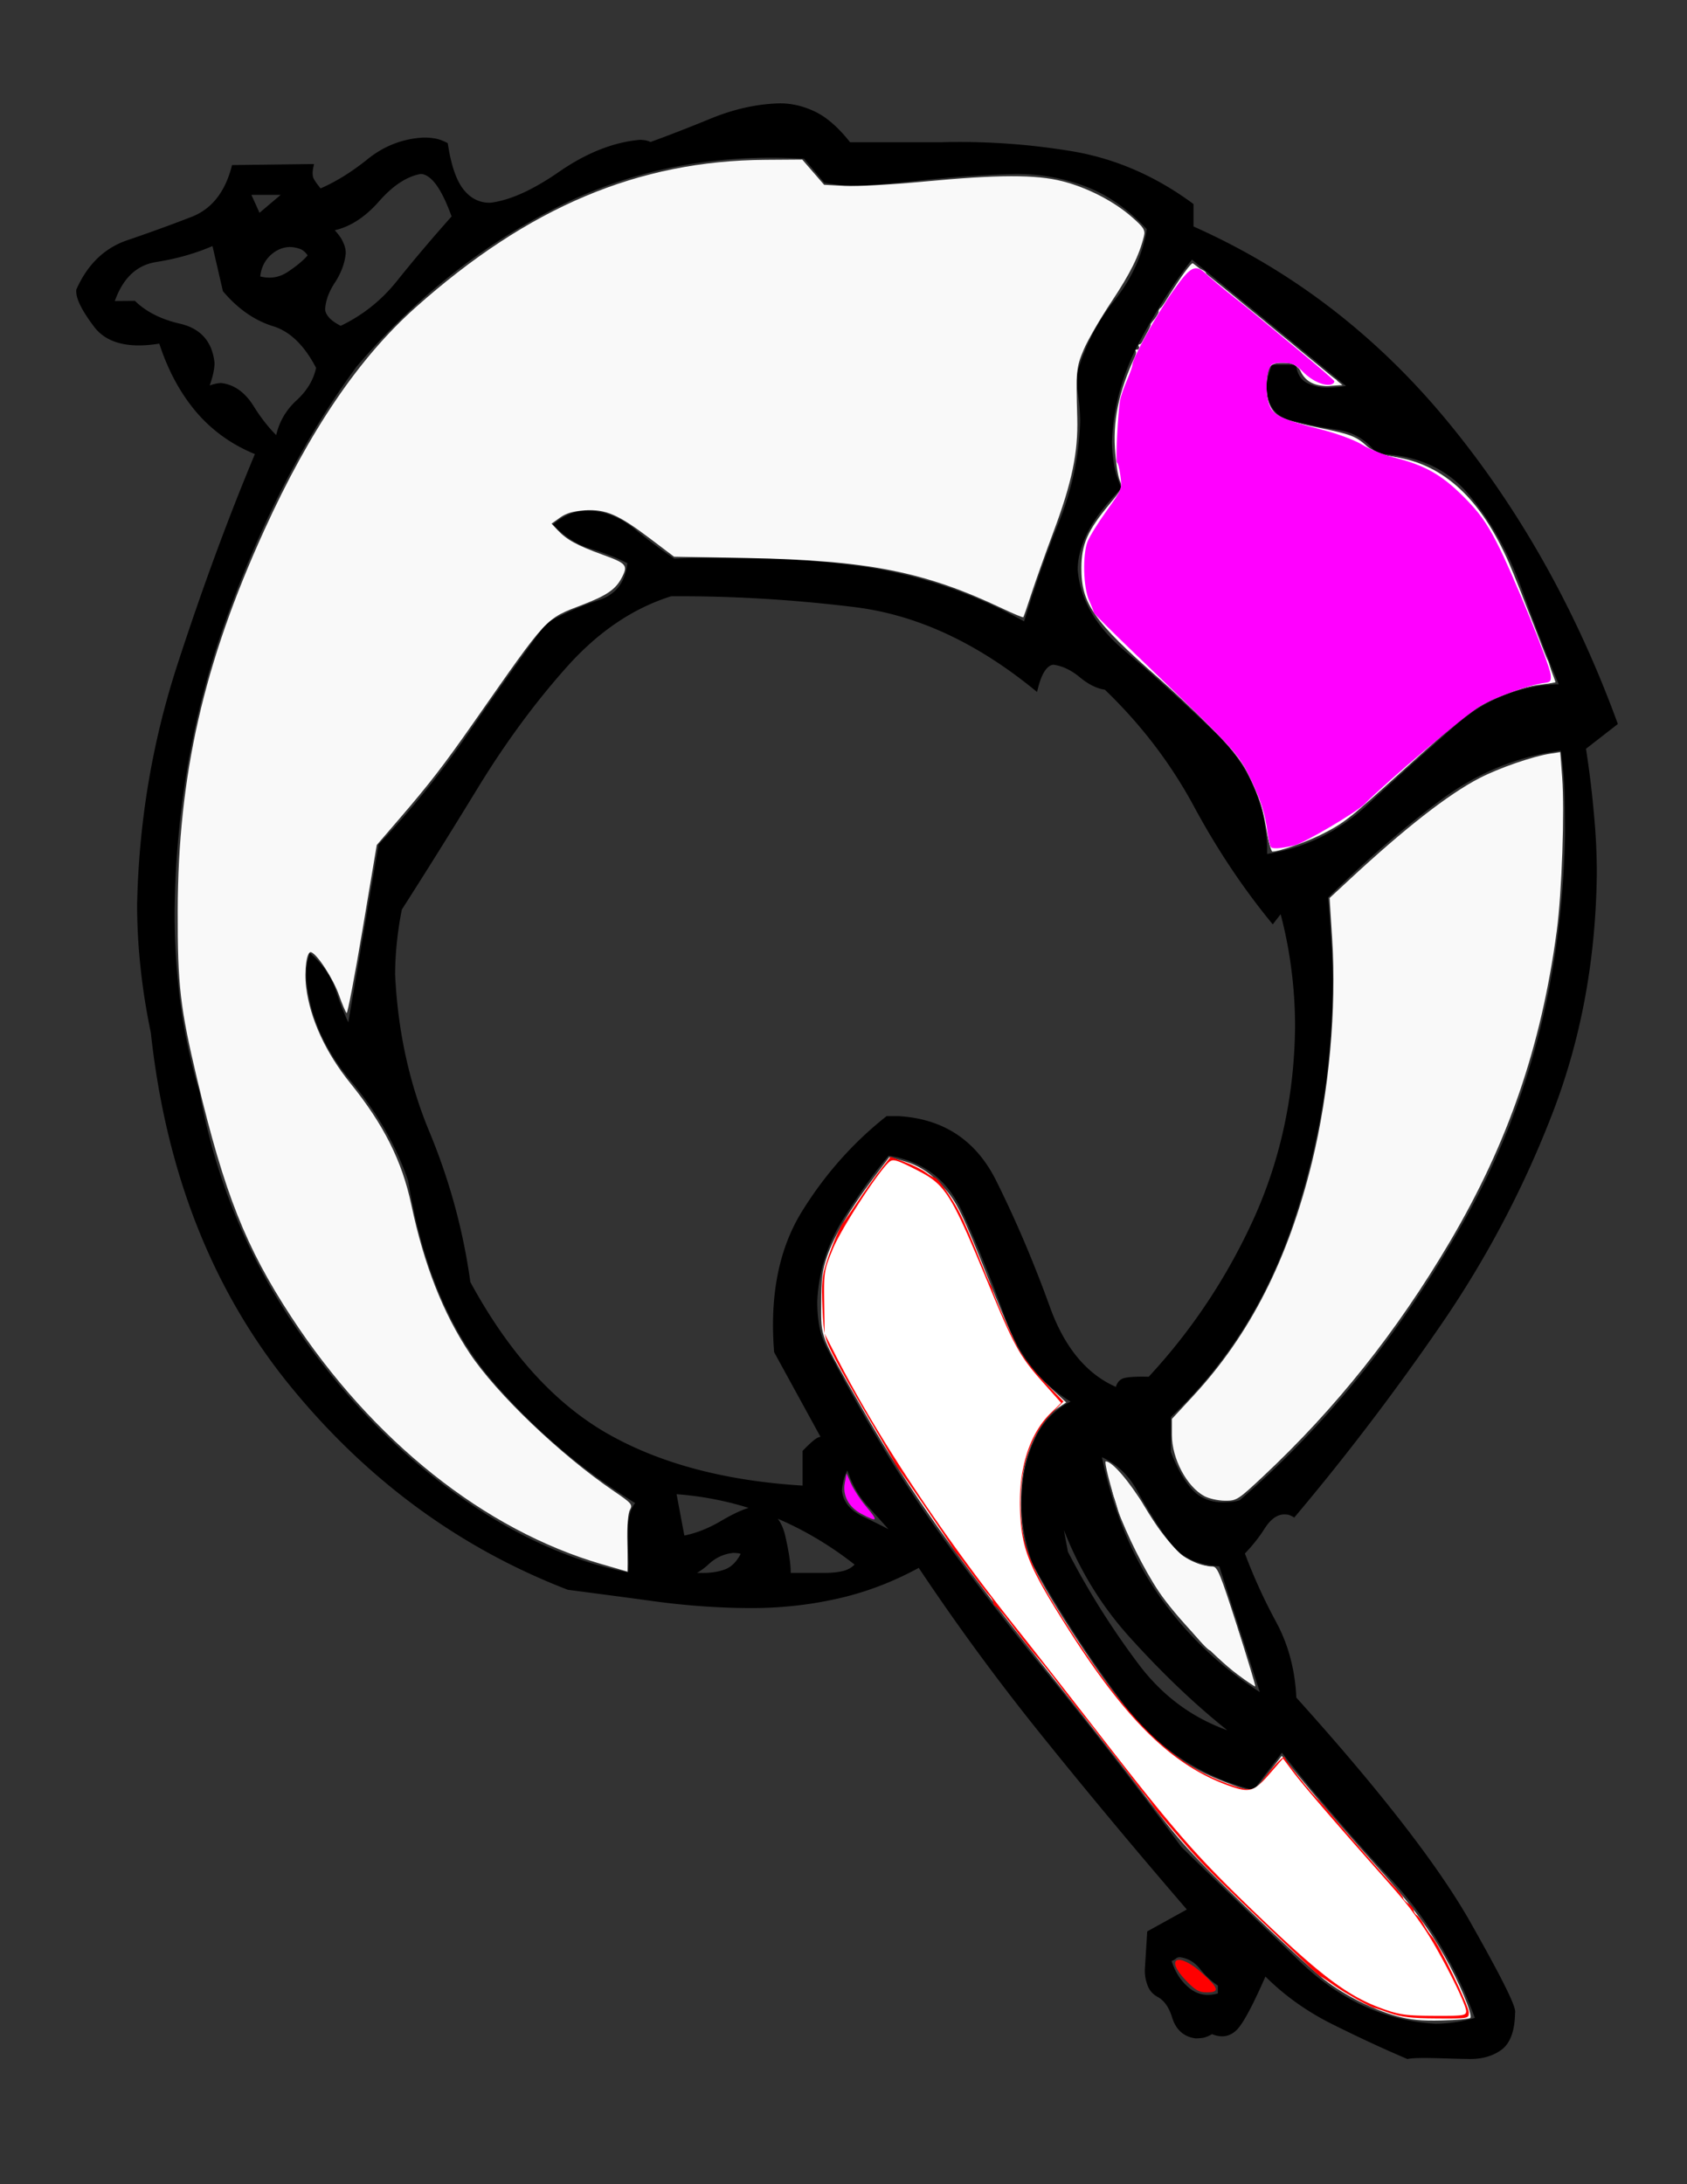 <svg xmlns="http://www.w3.org/2000/svg" width="816" height="1056">
  <rect width="100%" height="100%" fill="#333333" stroke="none"/>
  <path stroke="#000" stroke-width="2.667" d="M575.972 99.33c-17.75-13.058-36.88-21.336-57.296-24.83a330.084 330.084 0 00-63-4.415H410.52c-5.518-7.083-11.037-12.048-16.646-14.808-5.703-2.759-11.496-4.139-17.567-3.955-10.576.368-21.336 2.852-32.097 7.267-10.76 4.413-20.694 8.277-29.614 11.496-1.104-.552-2.208-.92-3.22-1.012-.918-.092-1.746-.184-2.298-.092-12.416 1.196-25.108 6.345-37.892 15.175-12.875 8.921-24.096 13.98-33.752 15.174-5.611.184-10.21-2.022-13.98-6.529-3.771-4.507-6.438-12.048-8.094-22.716-2.206-1.104-4.138-1.748-5.977-1.932a23.67 23.67 0 00-5.06-.276c-9.747.644-18.392 4.139-26.025 10.393-7.726 6.162-15.543 11.036-23.636 14.439-2.116-2.575-3.587-4.599-4.231-5.977-.644-1.472-.736-3.496-.184-6.071l-36.972.46c-3.403 12.784-10.208 21.153-20.233 25.016-10.024 3.863-20.326 7.633-30.902 11.22-10.67 3.587-18.67 11.22-23.912 22.992-.276 3.495 2.483 9.013 8.277 16.739 5.794 7.725 16.279 10.208 31.454 7.541 4.23 13.336 10.208 24.556 18.025 33.753 7.818 9.104 17.475 15.911 29.063 20.418-13.52 32.188-26.211 66.769-38.26 103.833-11.955 37.063-18.302 75.231-19.13 114.685 0 9.932.552 20.05 1.657 30.442 1.104 10.393 2.758 20.785 4.966 31.361 7.266 67.047 29.43 123.516 66.402 169.224 37.064 45.709 81.853 78.725 134.276 98.959 13.886 1.84 28.14 3.678 42.765 5.702 14.623 1.931 29.429 3.035 44.42 3.127 14.348.092 28.604-1.379 42.583-4.507 13.98-3.126 27.314-8.277 40.098-15.358 19.222 28.878 39.73 56.745 61.528 83.692 21.704 26.946 44.972 54.813 69.804 83.6l-19.957 11.037-1.104 17.565c-.091 2.3.276 4.599 1.104 6.898.736 2.3 2.208 4.046 4.415 5.242 3.402 1.84 5.978 5.335 7.633 10.76 1.656 5.335 4.967 8.37 10.117 9.106 1.103 0 2.207-.092 3.495-.276 1.195-.276 2.667-.92 4.323-1.931 4.598 2.115 8.369 1.471 11.496-1.932 3.034-3.403 7.725-12.324 13.978-26.763 9.474 9.748 20.326 17.566 32.466 23.728 12.14 6.07 24.464 11.864 36.788 17.107 2.39-.46 6.989-.552 13.888-.368 6.897.184 11.864.368 14.806.368 6.162.276 11.312-1.012 15.45-3.863 4.14-2.76 6.346-8.553 6.438-17.106.828-2.208-6.53-16.831-21.796-43.778-15.358-26.946-43.317-62.998-83.968-108.064-.552-13.428-3.77-25.66-9.657-36.512a265.303 265.303 0 01-15.451-34.028c3.679-3.772 7.082-7.91 9.934-12.416 2.942-4.598 6.16-7.082 9.84-7.45 1.012-.091 1.932 0 2.666.092.736.092 1.656.46 2.668 1.012 24.464-29.063 47.64-59.504 69.62-91.418a491.418 491.418 0 0053.987-101.901c14.07-36.052 21.245-74.864 21.704-116.341 0-9.474-.46-19.315-1.471-29.615a476.444 476.444 0 00-3.862-31.269l15.266-11.864c-20.233-55.09-47.548-103.466-81.945-145.128-34.396-41.662-75.415-73.024-123.055-94.084zM169.1 498.57c-2.942-5.702-5.518-11.956-7.633-18.486-2.116-6.622-5.795-12.232-10.944-16.923-.46 1.748-.828 3.404-.92 5.059-.092 1.656-.184 3.31-.092 4.966 1.472 17.291 8.553 33.478 21.245 48.652 12.69 15.083 21.98 31.27 27.959 48.652 6.62 40.65 20.14 72.655 40.375 96.2 20.232 23.452 43.593 43.41 70.172 59.688-1.656 1.655-2.76 3.771-3.403 6.346-.644 2.574-1.012 5.242-.92 8.001 0 2.207.184 5.887.368 10.944.184 5.059.092 8.461-.368 10.117-29.8-5.61-59.412-19.313-88.843-41.11-29.43-21.798-55.09-49.388-77.07-82.588-21.888-33.294-36.511-69.806-43.778-109.628a278.339 278.339 0 01-9.38-43.87c-1.84-14.806-2.85-29.614-2.758-44.605.734-50.767 9.472-99.051 26.394-144.852 16.83-45.8 37.432-85.347 61.803-118.548 28.143-33.109 60.516-58.86 97.212-77.439 36.604-18.485 76.979-26.394 121.032-23.728l9.932 11.772c3.312.552 6.53.92 9.749 1.012 3.219.092 6.162.184 9.014.092 4.965-.184 15.082-1.104 30.533-2.758 15.45-1.564 29.523-2.484 42.215-2.759 11.68-.092 23.084 1.839 34.212 5.977 11.128 4.139 21.429 11.312 30.9 21.614-1.93 12.874-7.264 24.646-15.91 35.592-8.737 10.852-14.898 23.268-18.577 37.246.552 3.22 1.012 6.531 1.47 9.842.46 3.402.645 6.897.737 10.576-.552 16.922-3.955 33.109-10.116 48.652-6.255 15.45-12.048 32.189-17.567 50.124-25.567-14.44-52.7-23.636-81.392-27.499-28.787-3.772-58.401-4.967-88.935-3.404-6.53-4.415-13.06-9.288-19.59-14.623-6.53-5.334-13.611-8.277-21.336-8.737-2.207-.092-4.6.276-7.266 1.104-2.666.736-5.426 2.299-8.185 4.415 5.15 5.242 10.944 8.737 17.29 10.576 6.346 1.932 12.415 4.322 18.118 7.265-.828 10.301-5.793 17.015-14.9 19.957-9.196 3.036-17.473 6.715-24.923 10.946-12.968 17.749-25.752 35.776-38.258 54.077-12.6 18.211-26.672 35.776-42.4 52.423zm446.97-320.881c-.551 1.655-1.011 3.311-1.47 4.967-.46 1.654-.644 3.31-.644 4.965.368 7.817 3.955 12.6 10.668 14.348a268.53 268.53 0 0022.44 4.507c8.186 1.194 14.716 5.149 19.499 11.588 19.22.644 34.12 7.265 44.788 20.049 10.669 12.692 19.223 27.867 25.66 45.34a1074.594 1074.594 0 0018.945 48.744h-3.31c-18.302.92-34.488 7.541-48.468 20.049-14.071 12.508-28.235 25.292-42.49 38.444-14.256 13.059-30.993 20.968-50.124 23.728V408.9c-1.102-20.878-9.012-38.443-23.728-52.791-14.714-14.255-29.43-27.591-44.053-39.915-14.715-12.232-22.624-25.75-23.82-40.558-.092-5.518 1.472-11.68 4.69-18.302 3.219-6.621 8.646-13.888 16.279-21.613-1.564-3.495-2.758-7.173-3.402-11.128-.644-3.955-1.012-7.633-1.012-11.036.644-17.107 5.242-33.569 13.704-49.388 8.46-15.727 17.197-29.245 26.118-40.559l78.083 64.011c-1.104 0-2.668.184-4.783.552-2.116.276-4.506.46-7.357.552-3.495.092-6.9-.644-10.301-2.207-3.403-1.564-5.426-4.506-6.254-8.829zm-51.042 506.843c27.315-25.751 47.272-57.482 59.688-95.188 12.508-37.708 18.67-76.427 18.486-115.974 0-6.713-.275-13.52-.735-20.325-.368-6.897-.92-13.428-1.472-19.589 18.945-18.67 37.432-34.672 55.457-48.008 18.027-13.336 37.892-21.338 59.596-24.004a187.116 187.116 0 012.024 21.061c.184 6.897.276 13.887.276 21.06-1.38 68.425-17.198 130.045-47.64 184.859-30.35 54.721-67.138 100.798-110.456 138.138-1.654.459-3.31.827-4.874.919-1.471.092-2.851.184-3.955.184-6.437-.092-11.68-2.207-15.635-6.53-4.046-4.322-7.633-10.667-10.76-18.945zm54.998-245.467c2.76 9.933 4.69 19.683 5.886 29.155 1.287 9.565 1.839 19.037 1.839 28.418-.368 33.202-7.081 64.287-20.05 92.982-13.058 28.694-30.257 54.537-51.502 77.345-6.345-.183-10.484.092-12.324.644-1.747.552-2.851 2.208-3.127 4.783-15.358-6.162-26.854-19.59-34.304-40.467-7.541-20.785-16.002-40.835-25.568-60.056-9.473-19.313-24.832-29.613-46.076-30.901h-5.518c-16.095 12.784-29.523 28.05-40.467 45.801-10.852 17.749-15.175 39.915-13.06 66.585l23.636 43.134c-1.011-.736-2.115-.736-3.311-.184-1.194.552-3.402 2.484-6.53 5.702v17.658c-38.26-2.207-70.264-10.576-96.2-25.291-25.843-14.716-48.283-39.364-67.136-74.128-3.403-24.924-10.026-49.204-19.866-72.84-9.75-23.544-15.266-48.927-16.554-76.151 0-4.965.276-10.116.828-15.542a173.135 173.135 0 012.482-16.463c11.68-18.209 24.096-38.075 37.248-59.596 13.15-21.428 27.407-40.833 42.858-58.124 15.45-17.291 32.557-28.787 51.226-34.581 29.43-.183 59.044 1.564 89.027 5.242 29.98 3.679 59.044 17.015 87.37 40.007 1.105-4.323 2.483-7.449 4.047-9.38 1.472-1.84 3.127-2.76 4.783-2.76 4.415.552 8.829 2.576 13.152 6.071 4.229 3.586 8.368 5.609 12.23 6.069 17.475 16.739 31.915 35.5 43.227 56.285 11.22 20.878 23.728 39.639 37.339 56.286zm0 406.137a969.545 969.545 0 0052.882 61.528c18.394 19.59 32.466 42.858 42.214 69.712a65.539 65.539 0 01-10.576 2.483c-3.587.552-7.082.828-10.484.828-24.464-1.471-46.538-11.588-66.035-30.257a8569.208 8569.208 0 01-57.664-55.734c-22.993-31.269-44.053-58.493-63.184-81.853-19.13-23.36-37.431-47.088-54.813-71.276-17.382-24.188-35.04-53.251-52.883-87.003-2.115-3.862-3.587-7.725-4.415-11.772-.734-3.954-1.102-8.185-1.102-12.508.644-14.622 4.874-28.142 12.692-40.558 7.817-12.508 15.358-22.992 22.624-31.454 17.566 2.483 29.98 11.864 37.432 28.143 7.357 16.187 14.346 33.476 20.968 51.871 6.714 18.301 17.75 31.821 33.109 40.466-8.737 3.587-15.267 9.932-19.313 19.038-4.14 9.105-6.163 19.221-6.071 30.533 0 4.507.46 9.29 1.472 14.348 1.012 5.059 2.299 9.84 4.047 14.347 14.162 24.924 28.878 47.456 44.145 67.597 15.267 20.05 35.5 33.57 60.7 40.283zM381.09 761.786c.276-3.862-.552-9.933-2.391-18.21-1.748-8.37-6.163-13.059-13.06-13.979-3.771.46-9.105 2.759-15.911 6.713-6.805 4.047-13.336 6.53-19.773 7.634l-4.323-22.992c16.647 1.104 32.466 4.598 47.456 10.576 14.899 5.978 28.97 14.164 42.214 24.74-1.655 2.116-3.863 3.586-6.622 4.414-2.758.736-6.07 1.104-9.932 1.104zm-50.767 0c4.23-1.104 8.185-3.31 11.68-6.622 3.587-3.311 7.817-5.242 12.6-5.702 1.01 0 1.93.092 2.759.184.736.092 1.656.46 2.758.92-2.298 4.874-5.241 8.002-8.83 9.38-3.678 1.38-7.724 1.932-12.14 1.84zm281.425 59.32c-20.601-12.508-37.706-28.51-51.502-47.916-13.795-19.405-23.452-43.041-29.063-70.908 8.737 3.403 15.452 9.38 20.049 17.842 4.69 8.461 9.658 16.462 14.992 23.912 5.334 7.541 13.519 11.496 24.556 11.956zm-391.79-716.165c-10.023 11.22-18.944 21.797-26.762 31.545-7.817 9.842-17.29 17.291-28.418 22.532-3.311-1.654-5.611-3.31-6.898-4.965-1.38-1.656-2.024-3.311-1.932-4.967.368-4.414 2.024-8.829 4.967-13.244 2.85-4.414 4.507-8.829 4.967-13.242.092-1.656-.368-3.404-1.288-5.243-.828-1.932-2.667-4.231-5.335-6.897 8.185-1.196 15.82-5.795 22.9-13.796 7.083-8.094 14.164-12.692 21.245-13.887 2.76 0 5.519 1.747 8.278 5.241 2.76 3.587 5.518 9.198 8.277 16.923zM53.679 146.88c4.047-12.692 11.22-19.867 21.705-21.522 10.393-1.656 19.865-4.414 28.327-8.277l5.334 23.084c6.99 8.185 14.807 13.612 23.452 16.279 8.646 2.666 15.91 9.749 21.798 21.245-1.288 6.345-4.6 11.956-9.934 16.831-5.425 4.965-8.737 11.128-9.932 18.485-4.782-4.415-9.105-9.841-12.968-16.095-3.954-6.253-8.83-9.749-14.622-10.392-1.196.092-2.484.276-3.863.735-1.472.46-2.76.92-3.863 1.472 2.207-5.519 3.31-9.932 3.31-13.244-1.011-9.564-6.162-15.451-15.542-17.657-9.29-2.116-16.646-5.795-22.165-11.036zm96.753-23.27c-2.116 2.668-5.52 5.611-10.301 8.83-4.783 3.218-9.932 3.954-15.635 2.208.184-4.507 1.748-8.37 4.783-11.59 3.126-3.126 6.62-4.781 10.668-4.965 2.024 0 3.954.368 5.886 1.103 1.93.828 3.403 2.3 4.599 4.414zm-30.903-30.717h19.866l-14.347 12.14zm316.19 651.143a343.497 343.497 0 00-18.576-9.472c-6.806-3.22-10.576-7.818-11.22-13.704 0-1.656.368-3.771 1.012-6.162.642-2.392 1.838-4.782 3.402-7.082 1.93 7.541 5.334 14.072 10.208 19.497 4.967 5.427 10.026 11.13 15.175 16.923zm74.037-23.176c7.449 26.946 19.957 50.122 37.43 69.529 17.567 19.497 35.226 36.052 53.159 49.663-20.601-5.702-37.338-17.107-50.398-34.304-12.968-17.199-24.556-35.5-34.674-55.09zm80.657 243.902c-6.162 2.023-11.496 1.104-16.002-2.574-4.507-3.679-7.634-8.738-9.382-15.084a5.172 5.172 0 002.759-1.103c.736-.644 1.656-1.012 2.76-1.104 4.23.46 7.817 2.391 10.76 5.977 2.85 3.588 5.885 6.347 9.105 8.37z"/>
  <path d="M291.09 756.248c-56.767-16.504-110.96-59.652-150.213-119.598C118.89 603.073 108.542 577 95.48 522.282c-8.337-34.926-9.612-45.9-9.521-81.964.164-65.467 12.465-119.486 41.92-184.089 22.033-48.326 45.765-83.23 73.165-107.612C255.64 100.04 308.666 77.691 370.336 77.27l17.707-.122 5.291 6.1 5.291 6.099 10.088.555c5.549.305 22.672-.64 38.053-2.102 36.002-3.422 54.257-3.463 67.203-.152 12.088 3.091 24.763 9.63 33.524 17.294 5.757 5.036 6.535 6.265 5.83 9.208-2.198 9.176-6.615 18.103-15.686 31.7-5.467 8.196-11.512 18.619-13.432 23.162-3.619 8.56-3.773 10.183-3.14 33.04.46 16.634-2.54 31.105-11.33 54.642-4.045 10.833-8.94 24.558-10.877 30.498-1.937 5.941-3.683 10.993-3.88 11.227-.197.234-4.836-1.701-10.31-4.3-37.404-17.758-65.052-23.218-123.05-24.305l-35.582-.666-11.614-8.778c-15.428-11.66-21.44-14.258-31.503-13.618-5.578.356-9.014 1.348-11.981 3.46l-4.16 2.963 2.921 3.11c4.389 4.67 9.451 7.44 21.716 11.878 11.718 4.24 12.46 5.128 9.327 11.15-2.892 5.559-7.093 8.483-18.547 12.912-18.765 7.255-16.543 4.871-52.745 56.6-14.851 21.219-21.712 30.112-36.269 47.017l-10.943 12.708-6.867 40.873c-3.776 22.481-7.24 40.643-7.696 40.361-.457-.282-2.136-4.212-3.732-8.733-2.805-7.945-10.46-19.706-13.467-20.687-2.098-.685-3.41 8.733-2.372 17.036 1.9 15.214 9.448 31.578 21.354 46.298 16.11 19.918 25.017 37.64 29.46 58.618 6.186 29.215 15.35 52.534 28.288 71.98 13.066 19.64 43.858 49.048 69.869 66.73 8.42 5.723 9.033 6.436 7.64 8.894-.963 1.703-1.415 7.63-1.243 16.334.148 7.513.14 13.625-.02 13.583-.16-.043-5.722-1.657-12.362-3.588zM612.279 399.46c-3.168-19.38-9.445-30.742-26.27-47.545-7.395-7.385-18.878-18.174-25.518-23.976-31.505-27.53-37.523-36.12-37.443-53.437.052-11.317 3.007-18.028 13.474-30.606 6.342-7.62 6.53-8.068 5.006-11.857-.871-2.166-1.885-9.084-2.252-15.375-.905-15.487 2.526-29.765 11.602-48.289 7.297-14.892 24.35-41.709 26.107-41.056.58.216 17.096 13.545 36.703 29.62l35.648 29.227-5.664.387c-7.266.497-12.16-1.866-14.56-7.03-1.782-3.835-2.332-4.105-8.419-4.13-6.285-.027-6.54.11-7.307 3.943-2.114 10.57-.233 18.583 5.197 22.141 1.682 1.102 9.929 3.4 18.326 5.107 16.707 3.396 18.956 4.257 24.607 9.421 2.94 2.686 5.993 3.82 13.343 4.958 23.63 3.655 41.559 20.355 55.097 51.324 3.712 8.491 22.42 56.497 22.42 57.532 0 .157-3.193.684-7.095 1.172-12.414 1.55-26.957 7.534-36.747 15.12-2.795 2.165-15.766 13.58-28.824 25.365-27.597 24.906-29.452 26.371-40.432 31.928-7.31 3.7-20.537 8.322-23.812 8.322-.65 0-2.085-5.52-3.187-12.266zM582.513 723.326c-8.487-4.574-15.668-18.117-15.668-29.549v-7.766l10.216-11.02c27.591-29.76 46.041-66.06 57.594-113.316 8.251-33.748 11.875-73.882 9.725-107.701l-1.258-19.797 9.832-9.117c26.596-24.662 47.654-41.088 62.57-48.806 9.612-4.975 25.927-10.605 34.516-11.913l4.654-.708.927 12.292c1.225 16.26-.156 55.65-2.593 73.923-7.454 55.892-23.533 102.686-51.702 150.464-25.618 43.452-55.177 80.568-90.419 113.536-12.167 11.383-12.752 11.753-18.465 11.702-3.245-.03-7.713-1.03-9.929-2.224zM675.635 974.769c-11.678-3.238-25.076-9.995-35.122-17.712-4.523-3.474-21.702-19.374-38.175-35.333-26.691-25.858-31.936-31.645-48.183-53.16-10.027-13.28-29.679-38.441-43.671-55.914-48.138-60.111-70.179-91.138-92.928-130.81-21.372-37.273-20.357-34.704-20.357-51.544 0-11.914.535-16.162 2.896-22.993 3.34-9.663 11.12-22.785 22.236-37.504l7.78-10.302 6.067 1.601c7.878 2.078 13.503 5.628 19.877 12.543 6.732 7.303 9.158 12.272 22.927 46.95 6.344 15.978 13.331 31.85 15.527 35.272 2.195 3.42 7.87 9.81 12.61 14.2l8.618 7.979-4.37 2.864c-5.747 3.768-11.322 12.732-14.756 23.73-3.778 12.097-3.751 33.18.056 44.875 2.883 8.857 11.922 24.653 27.403 47.89 26.439 39.682 41.439 53.778 68.19 64.079 14.295 5.505 13.567 5.643 21.067-4.01l6.643-8.55 14.598 17.446c8.028 9.595 21.27 24.8 29.425 33.788 17.656 19.458 26.245 30.722 34.56 45.319 7.165 12.58 13.977 28.803 12.651 30.13-.504.504-6.744 1.069-13.865 1.255-9.678.253-15.16-.275-21.704-2.089z" fill="#f9f9f9"/>
  <path d="M598.571 809.546c-11.449-8.575-29.928-28.02-38.007-39.993-7.023-10.409-16.1-28.544-19.696-39.355-3.82-11.479-6.908-23.656-6-23.656 3.13 0 11.483 9.734 18.853 21.971 4.72 7.835 10.78 16.633 13.47 19.552 4.762 5.171 13.337 9.307 19.295 9.307 2.36 0 3.73 3.316 11.878 28.771 5.065 15.825 9.033 28.949 8.817 29.165-.216.216-4.09-2.377-8.61-5.762z" fill="#f9f9f9"/>
  <path d="M598.556 808.98c-3.813-3.015-8.02-6.71-9.352-8.213-1.332-1.502-3.047-2.77-3.812-2.819-1.402-.089-8.446-8.162-20.788-23.827-6.51-8.263-21.733-36.415-23.83-44.07-.573-2.097-1.161-4.242-1.306-4.766-.144-.524-.377-1.096-.518-1.27-.141-.175-.445-1.176-.676-2.224a1320.85 1320.85 0 00-1.852-8.111c-.788-3.413-1.214-6.424-.946-6.691 1.018-1.018 14.364 14.582 17.27 20.189 4.161 8.024 15.215 22.144 19.872 25.383 2.766 1.923 7.162 3.864 9.77 4.312 2.607.449 5.246 1.46 5.863 2.246 2.685 3.42 18.956 53.62 17.766 54.811-.292.292-3.65-1.936-7.461-4.95z" fill="#f9f9f9"/>
  <path d="M672.318 973.277c-3.844-1.363-7.136-2.458-7.316-2.431-1.123.164-14.651-7.35-19.69-10.937-3.322-2.365-6.25-4.299-6.505-4.299-.256 0-3.02-2.43-6.143-5.4-47.533-45.216-50.554-48.2-60.57-59.836-12.331-14.324-13.116-15.275-15.415-18.671-1.049-1.549-2.499-3.46-3.223-4.249-.725-.788-3.012-3.72-5.083-6.515-2.072-2.795-6.054-7.97-8.85-11.498-2.795-3.528-6.512-8.343-8.26-10.7-1.747-2.356-5.11-6.618-7.473-9.47-2.363-2.851-7.32-9.187-11.014-14.08-3.695-4.892-8.338-10.768-10.318-13.057-3.917-4.53-5.106-6.032-13.8-17.44-3.196-4.194-6.354-7.816-7.018-8.049-.664-.233-1.207-1.043-1.207-1.8 0-.756-.874-2.281-1.942-3.388-1.068-1.107-4.89-6.016-8.494-10.908-3.603-4.893-6.875-9.181-7.27-9.53-.396-.35-1.292-1.604-1.99-2.788-1.955-3.308-25.164-37.157-25.973-37.878-.392-.35-1.636-2.352-2.764-4.448-1.128-2.096-6.798-11.817-12.601-21.602-5.803-9.785-12.886-22.324-15.74-27.865-4.942-9.592-5.22-10.746-5.825-24.144-.543-12.026-.244-15.27 2.06-22.33 2.571-7.88 6.75-17.705 8.106-19.061.35-.35 3.495-4.907 6.99-10.127 3.494-5.22 8.477-12.184 11.074-15.474l4.721-5.982 6.716 2.45c3.694 1.348 8.265 3.593 10.159 4.99 1.893 1.397 3.895 2.562 4.447 2.59 1.513.074 8.536 10.033 12.263 17.387 1.811 3.575 5.643 12.398 8.515 19.606 2.872 7.209 5.586 13.688 6.031 14.4.446.711.933 1.865 1.083 2.564.55 2.558 7.809 19.282 11.793 27.17 2.49 4.93 7.725 11.835 13.353 17.61l9.258 9.501-5.666 5.666C497 694.99 491.616 715.11 494.249 737.38c1.552 13.128 6.138 23.43 20.603 46.28 30.165 47.647 51.112 68.565 78.754 78.644 10.937 3.987 13.068 3.787 17.144-1.606 5.64-7.463 10.725-12.633 10.731-10.91.005 1.207 12.979 17.489 16.48 20.682.384.35 3.839 4.353 7.679 8.896 3.84 4.543 7.553 8.887 8.252 9.653.699.766 4.701 5.326 8.895 10.133 4.194 4.808 9.483 10.671 11.755 13.03 2.271 2.36 4.13 4.8 4.13 5.423 0 .623 1.143 1.847 2.541 2.72 1.398.873 2.542 2.279 2.542 3.124 0 .846.715 1.995 1.59 2.554.875.559 2.396 2.579 3.38 4.49.984 1.91 2.727 4.483 3.873 5.718 3.326 3.585 17.842 33.495 17.842 36.763 0 2.955-.072 2.969-15.566 2.876-12.023-.071-17.158-.657-22.556-2.572zM573.542 957.417c-10.444-10.9-3.506-13.819 8.008-3.37 8.047 7.303 8.505 9.188 2.232 9.188-3.882 0-5.601-.977-10.24-5.818z" fill="red"/>
  <path d="M416.6 731.882c-6.083-3.212-9.11-8.876-7.976-14.923l.848-4.524 2.253 4.996c1.239 2.747 4.339 7.48 6.888 10.516 6.396 7.617 6.091 8.214-2.012 3.935z" fill="#f0f"/>
  <path d="M614.522 409.493c-.482-1.218-1.098-3.93-1.368-6.027-1.169-9.066-3.69-17.208-8.384-27.068-4.2-8.823-7.14-12.69-17.978-23.64-7.127-7.2-20.152-19.66-28.945-27.687-29.017-26.492-33.643-33.02-34.07-48.074-.352-12.462 1.896-18.515 11.474-30.886l7.702-9.946-1.493-5.93c-2.695-10.702-1.68-33.915 1.873-42.798 5.595-13.994 6.644-17.08 6.02-17.703-.397-.398-.022-.723.835-.723s1.204-.572.772-1.27c-.432-.7-.285-1.272.325-1.272.611 0 2.133-2.144 3.383-4.765 1.25-2.621 2.097-4.765 1.882-4.765-.215 0 .589-1.144 1.786-2.542s2.122-3.05 2.057-3.67c-.066-.62.4-1.479 1.034-1.906.634-.428 3.773-4.855 6.974-9.84 3.202-4.983 6.406-9.422 7.12-9.864 1.374-.849 7.844 1.613 7.844 2.985 0 .443 3.002 3.067 6.671 5.832 3.67 2.764 7.815 6.085 9.213 7.38 1.398 1.294 4.543 3.867 6.988 5.718 2.446 1.85 5.591 4.424 6.99 5.718 1.398 1.295 4.543 3.868 6.989 5.719 2.445 1.85 5.59 4.424 6.989 5.718 1.398 1.295 4.525 3.868 6.948 5.719 2.423 1.85 5.36 4.301 6.528 5.445 1.167 1.144 3.188 2.707 4.49 3.472 2.055 1.207 2.116 1.565.46 2.711-3.639 2.523-10.534.208-15.283-5.13-3.874-4.356-5.204-5.04-9.804-5.04-6.484 0-7.952 2.128-7.952 11.522 0 4.364.853 7.985 2.516 10.676 2.703 4.373 6.633 5.878 27.343 10.472 6.985 1.55 12.349 3.71 17.155 6.91 3.846 2.562 9.154 4.997 11.796 5.412 19.608 3.079 36.47 14.387 47.59 31.918 4.23 6.666 16.788 33.094 17.574 36.98.158.785 1.13 3.358 2.158 5.718s2.873 6.865 4.1 10.01c3.775 9.676 4.727 11.996 5.8 14.14.57 1.137 1.425 4.139 1.9 6.671.796 4.245.627 4.604-2.163 4.604-5.755 0-22.068 5.254-30.295 9.758-6.745 3.692-15.755 10.71-27.44 21.376-.766.699-5.612 4.987-10.768 9.53-5.157 4.543-11.905 10.548-14.996 13.343a6623.117 6623.117 0 01-8.444 7.625c-7.111 6.402-26.766 16.251-37.657 18.87-2.512.604-3.584.248-4.24-1.406zM668.505 971.08c-16.371-5.923-29.305-15.587-59.166-44.208-30.91-29.628-40.052-40.06-78.372-89.442-14.915-19.22-32.243-41.364-38.508-49.207-36.19-45.31-67.84-92.956-88.056-132.557l-5.537-10.847-.198-15.204c-.192-14.716-.055-15.55 4.278-26.005 4.113-9.922 22.206-37.714 27.312-41.951 1.696-1.408 3.615-.846 12.5 3.66 14.863 7.536 16.808 10.631 36.339 57.84 11.282 27.271 14.365 32.804 24.824 44.56l9.368 10.53-5.062 4.933c-10.681 10.41-16.007 28.237-14.738 49.333 1.043 17.336 4.564 25.723 22.973 54.72 28.435 44.786 50.76 66.514 78.337 76.244 9.615 3.393 11.813 2.738 19.157-5.705l6.62-7.613 4.586 6.104c4.662 6.206 18.275 22.095 38.896 45.399 16.083 18.176 17.01 19.315 24.402 30.01 7.249 10.487 20.71 36.904 20.71 40.644 0 2.167-1.236 2.348-15.567 2.282-13.636-.062-16.75-.499-25.098-3.52z" fill="#fff"/>
  <path d="M614.633 409.403c-.452-.733-1.141-3.798-1.53-6.812-1.225-9.48-3.082-15.318-8.412-26.447-5.62-11.731-7.762-14.045-55.29-59.705-11.264-10.822-20.437-19.971-20.384-20.332.054-.36-.935-2.943-2.197-5.739-2.85-6.315-3.262-22.238-.74-28.592.972-2.446 5.13-9.149 9.242-14.895 7.343-10.262 7.46-10.56 6.628-16.837-.466-3.515-1.211-6.39-1.655-6.39-.82 0 .442-24.687 1.559-30.499.335-1.747 1.807-5.94 3.27-9.318 1.463-3.378 2.66-6.814 2.66-7.636 0-3.015 11.487-23.886 19.292-35.05 8.771-12.548 11.1-13.766 16.433-8.593 1.668 1.618 7.312 6.336 12.542 10.484 5.23 4.149 10.948 8.764 12.707 10.256 1.76 1.492 10.633 8.837 19.719 16.322 9.085 7.486 16.687 14.057 16.89 14.604.205.546-.367 1.26-1.27 1.585-3.179 1.144-9.354-1.515-13.734-5.916-3.66-3.676-5.37-4.455-9.86-4.488-4.68-.035-5.604.411-6.672 3.22-1.824 4.798-1.508 14.137.618 18.248 2.192 4.24 6.587 6.158 24.829 10.84 7.736 1.986 16.013 5.067 19.697 7.334 3.494 2.15 10.497 4.947 15.562 6.216 14.67 3.676 22.776 8.26 33.387 18.879 7.457 7.461 10.995 12.353 16.107 22.27 7.594 14.732 25.366 58.238 26.004 63.66.368 3.125-.052 3.75-2.743 4.084-7.667.953-24.157 6.879-31.46 11.306-7.344 4.452-44.25 35.716-55.823 47.29-4.1 4.1-29.414 18.97-34.074 20.016-7.039 1.58-10.594 1.78-11.302.635z" fill="#f0f"/>
</svg>
